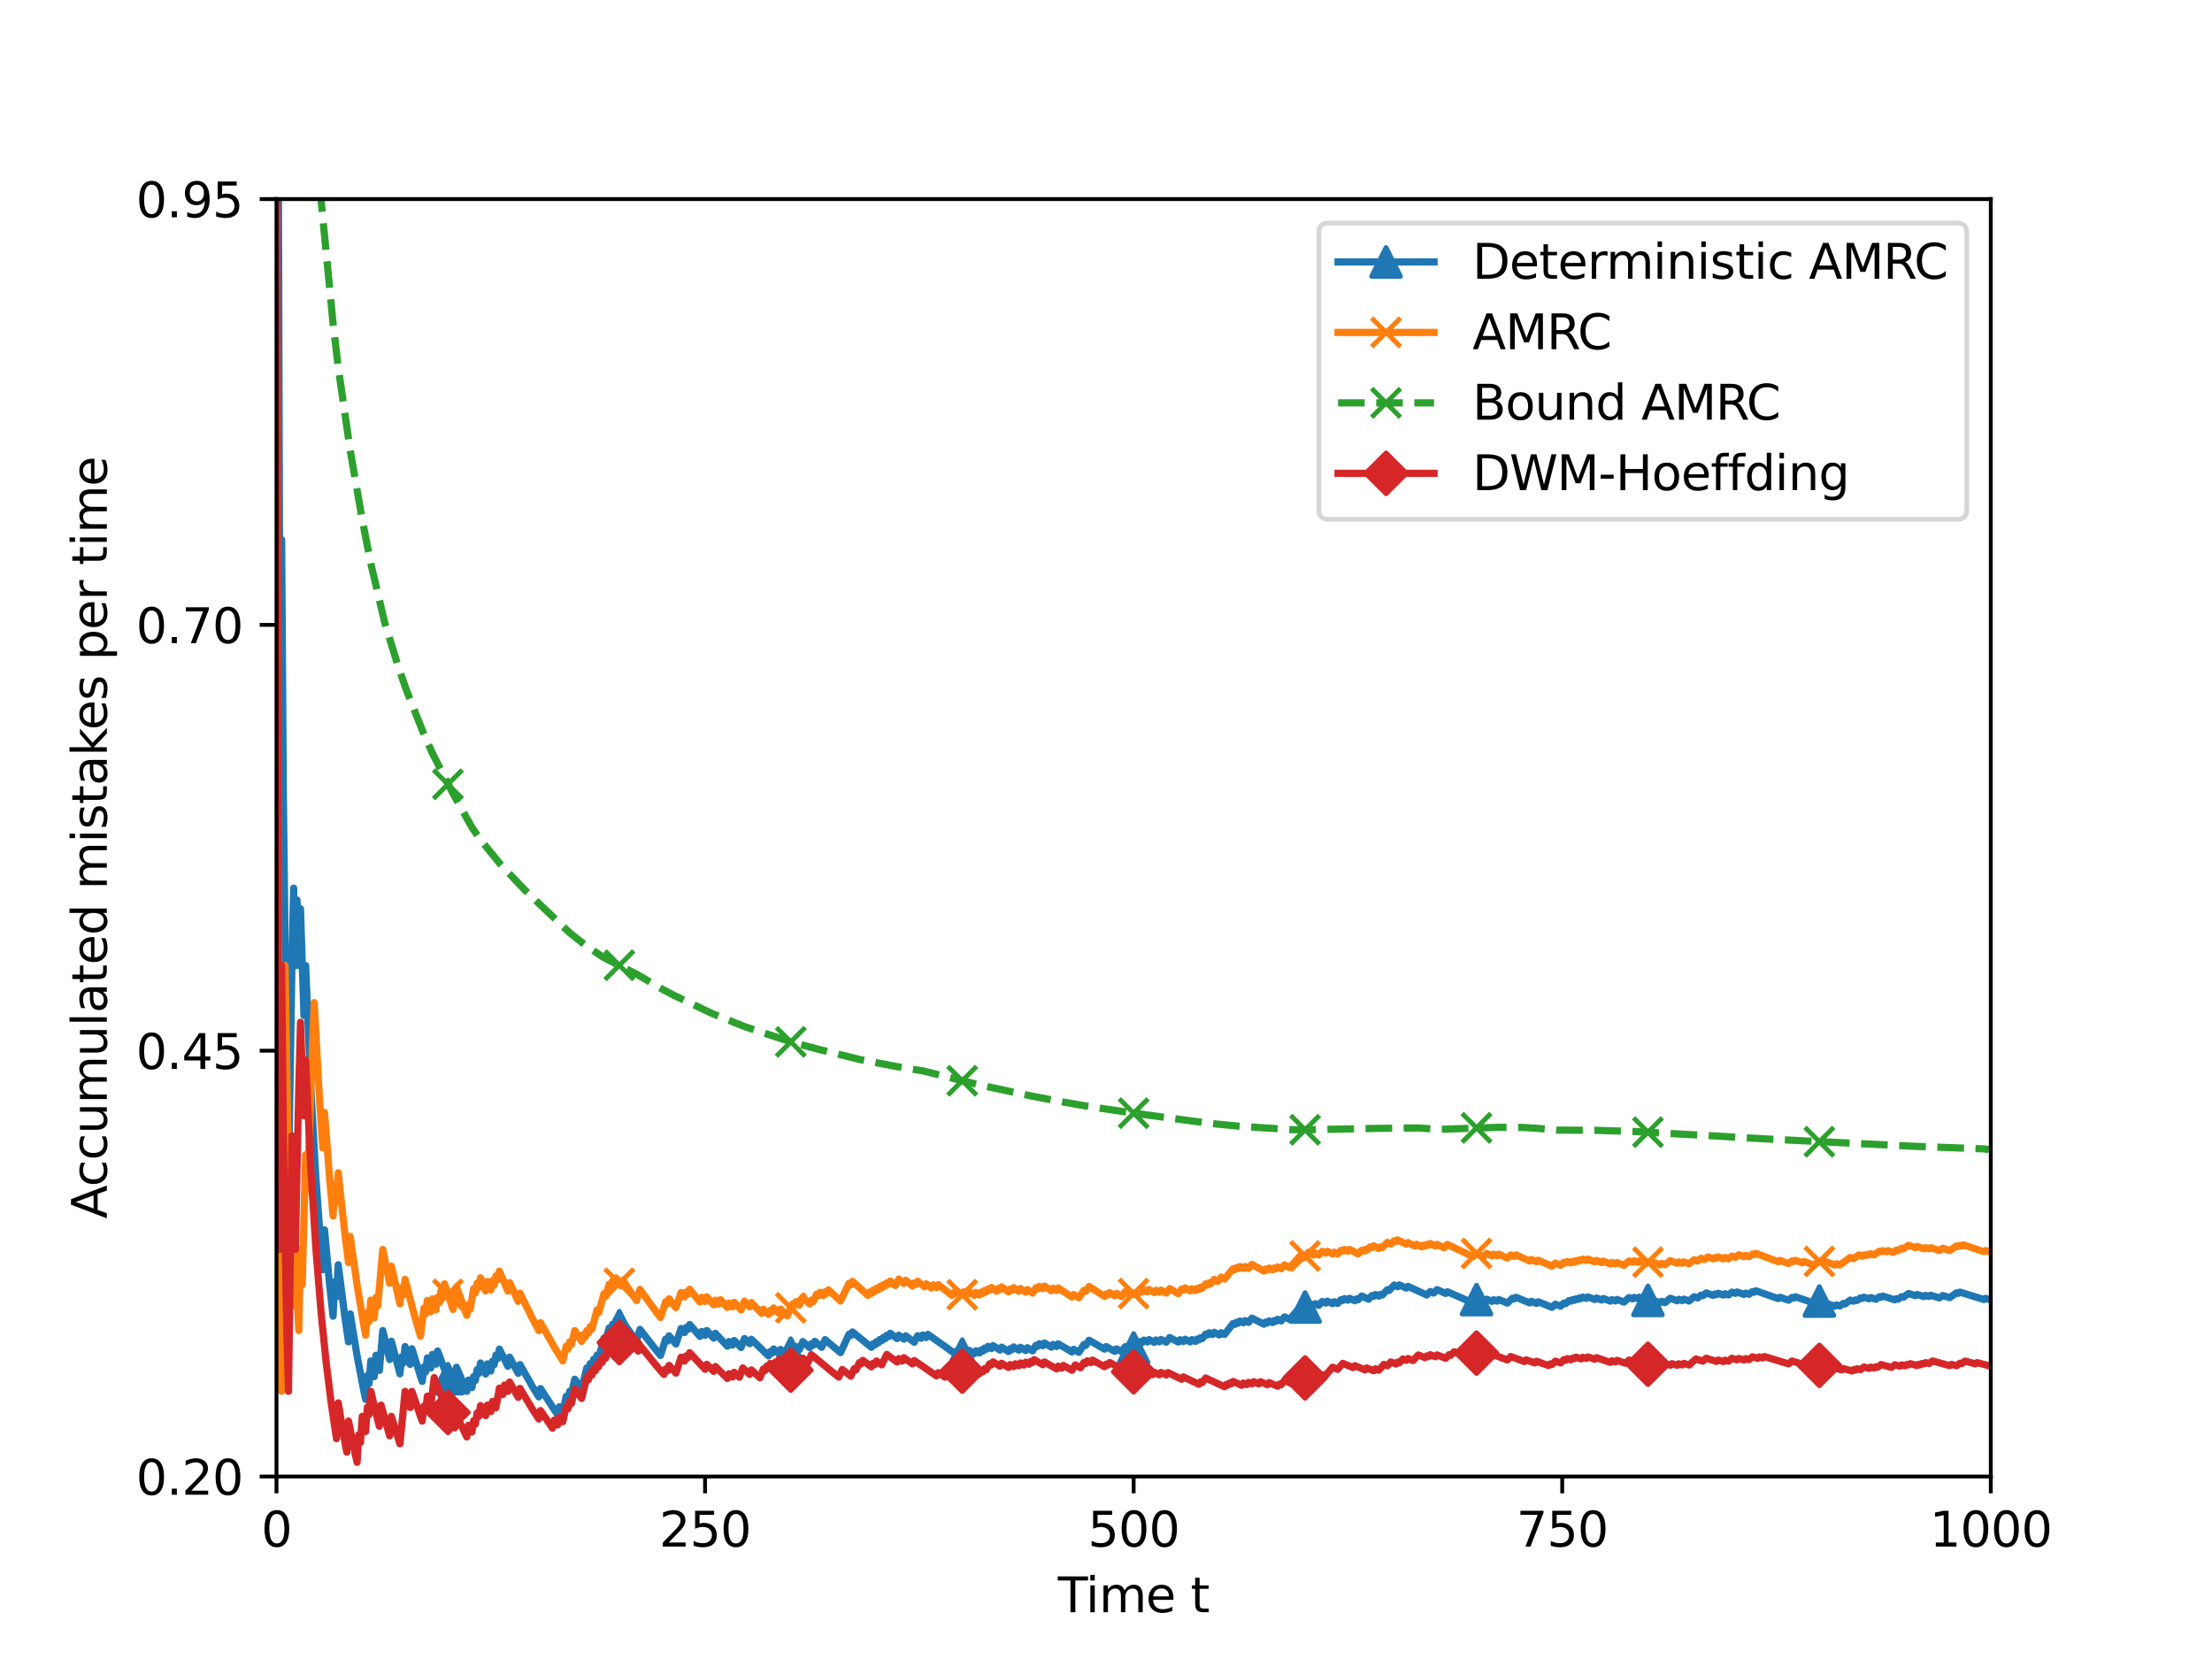 <?xml version="1.0" encoding="utf-8" standalone="no"?>
<!DOCTYPE svg PUBLIC "-//W3C//DTD SVG 1.1//EN"
  "http://www.w3.org/Graphics/SVG/1.1/DTD/svg11.dtd">
<svg xmlns:xlink="http://www.w3.org/1999/xlink" width="460.8pt" height="345.6pt" viewBox="0 0 460.8 345.6" xmlns="http://www.w3.org/2000/svg" version="1.1">
 <defs>
  <style type="text/css">*{stroke-linejoin: round; stroke-linecap: butt}</style>
 </defs>
 <g id="figure_1">
  <g id="patch_1">
   <path d="M 0 345.6 
L 460.8 345.6 
L 460.8 0 
L 0 0 
z
" style="fill: #ffffff"/>
  </g>
  <g id="axes_1">
   <g id="patch_2">
    <path d="M 57.6 307.584 
L 414.72 307.584 
L 414.72 41.472 
L 57.6 41.472 
z
" style="fill: #ffffff"/>
   </g>
   <g id="matplotlib.axis_1">
    <g id="xtick_1">
     <g id="line2d_1">
      <defs>
       <path id="mf21e06ddd5" d="M 0 0 
L 0 3.5 
" style="stroke: #000000; stroke-width: 0.8"/>
      </defs>
      <g>
       <use xlink:href="#mf21e06ddd5" x="57.6" y="307.584" style="stroke: #000000; stroke-width: 0.8"/>
      </g>
     </g>
     <g id="text_1">
      <!-- 0 -->
      <g transform="translate(54.419 322.182)scale(0.1 -0.1)">
       <defs>
        <path id="DejaVuSans-30" d="M 2034 4250 
Q 1547 4250 1301 3770 
Q 1056 3291 1056 2328 
Q 1056 1369 1301 889 
Q 1547 409 2034 409 
Q 2525 409 2770 889 
Q 3016 1369 3016 2328 
Q 3016 3291 2770 3770 
Q 2525 4250 2034 4250 
z
M 2034 4750 
Q 2819 4750 3233 4129 
Q 3647 3509 3647 2328 
Q 3647 1150 3233 529 
Q 2819 -91 2034 -91 
Q 1250 -91 836 529 
Q 422 1150 422 2328 
Q 422 3509 836 4129 
Q 1250 4750 2034 4750 
z
" transform="scale(0.016)"/>
       </defs>
       <use xlink:href="#DejaVuSans-30"/>
      </g>
     </g>
    </g>
    <g id="xtick_2">
     <g id="line2d_2">
      <g>
       <use xlink:href="#mf21e06ddd5" x="146.88" y="307.584" style="stroke: #000000; stroke-width: 0.8"/>
      </g>
     </g>
     <g id="text_2">
      <!-- 250 -->
      <g transform="translate(137.336 322.182)scale(0.1 -0.1)">
       <defs>
        <path id="DejaVuSans-32" d="M 1228 531 
L 3431 531 
L 3431 0 
L 469 0 
L 469 531 
Q 828 903 1448 1529 
Q 2069 2156 2228 2338 
Q 2531 2678 2651 2914 
Q 2772 3150 2772 3378 
Q 2772 3750 2511 3984 
Q 2250 4219 1831 4219 
Q 1534 4219 1204 4116 
Q 875 4013 500 3803 
L 500 4441 
Q 881 4594 1212 4672 
Q 1544 4750 1819 4750 
Q 2544 4750 2975 4387 
Q 3406 4025 3406 3419 
Q 3406 3131 3298 2873 
Q 3191 2616 2906 2266 
Q 2828 2175 2409 1742 
Q 1991 1309 1228 531 
z
" transform="scale(0.016)"/>
        <path id="DejaVuSans-35" d="M 691 4666 
L 3169 4666 
L 3169 4134 
L 1269 4134 
L 1269 2991 
Q 1406 3038 1543 3061 
Q 1681 3084 1819 3084 
Q 2600 3084 3056 2656 
Q 3513 2228 3513 1497 
Q 3513 744 3044 326 
Q 2575 -91 1722 -91 
Q 1428 -91 1123 -41 
Q 819 9 494 109 
L 494 744 
Q 775 591 1075 516 
Q 1375 441 1709 441 
Q 2250 441 2565 725 
Q 2881 1009 2881 1497 
Q 2881 1984 2565 2268 
Q 2250 2553 1709 2553 
Q 1456 2553 1204 2497 
Q 953 2441 691 2322 
L 691 4666 
z
" transform="scale(0.016)"/>
       </defs>
       <use xlink:href="#DejaVuSans-32"/>
       <use xlink:href="#DejaVuSans-35" x="63.623"/>
       <use xlink:href="#DejaVuSans-30" x="127.246"/>
      </g>
     </g>
    </g>
    <g id="xtick_3">
     <g id="line2d_3">
      <g>
       <use xlink:href="#mf21e06ddd5" x="236.16" y="307.584" style="stroke: #000000; stroke-width: 0.8"/>
      </g>
     </g>
     <g id="text_3">
      <!-- 500 -->
      <g transform="translate(226.616 322.182)scale(0.1 -0.1)">
       <use xlink:href="#DejaVuSans-35"/>
       <use xlink:href="#DejaVuSans-30" x="63.623"/>
       <use xlink:href="#DejaVuSans-30" x="127.246"/>
      </g>
     </g>
    </g>
    <g id="xtick_4">
     <g id="line2d_4">
      <g>
       <use xlink:href="#mf21e06ddd5" x="325.44" y="307.584" style="stroke: #000000; stroke-width: 0.8"/>
      </g>
     </g>
     <g id="text_4">
      <!-- 750 -->
      <g transform="translate(315.896 322.182)scale(0.1 -0.1)">
       <defs>
        <path id="DejaVuSans-37" d="M 525 4666 
L 3525 4666 
L 3525 4397 
L 1831 0 
L 1172 0 
L 2766 4134 
L 525 4134 
L 525 4666 
z
" transform="scale(0.016)"/>
       </defs>
       <use xlink:href="#DejaVuSans-37"/>
       <use xlink:href="#DejaVuSans-35" x="63.623"/>
       <use xlink:href="#DejaVuSans-30" x="127.246"/>
      </g>
     </g>
    </g>
    <g id="xtick_5">
     <g id="line2d_5">
      <g>
       <use xlink:href="#mf21e06ddd5" x="414.72" y="307.584" style="stroke: #000000; stroke-width: 0.8"/>
      </g>
     </g>
     <g id="text_5">
      <!-- 1000 -->
      <g transform="translate(401.995 322.182)scale(0.1 -0.1)">
       <defs>
        <path id="DejaVuSans-31" d="M 794 531 
L 1825 531 
L 1825 4091 
L 703 3866 
L 703 4441 
L 1819 4666 
L 2450 4666 
L 2450 531 
L 3481 531 
L 3481 0 
L 794 0 
L 794 531 
z
" transform="scale(0.016)"/>
       </defs>
       <use xlink:href="#DejaVuSans-31"/>
       <use xlink:href="#DejaVuSans-30" x="63.623"/>
       <use xlink:href="#DejaVuSans-30" x="127.246"/>
       <use xlink:href="#DejaVuSans-30" x="190.869"/>
      </g>
     </g>
    </g>
    <g id="text_6">
     <!-- Time t -->
     <g transform="translate(220.377 335.861)scale(0.1 -0.1)">
      <defs>
       <path id="DejaVuSans-54" d="M -19 4666 
L 3928 4666 
L 3928 4134 
L 2272 4134 
L 2272 0 
L 1638 0 
L 1638 4134 
L -19 4134 
L -19 4666 
z
" transform="scale(0.016)"/>
       <path id="DejaVuSans-69" d="M 603 3500 
L 1178 3500 
L 1178 0 
L 603 0 
L 603 3500 
z
M 603 4863 
L 1178 4863 
L 1178 4134 
L 603 4134 
L 603 4863 
z
" transform="scale(0.016)"/>
       <path id="DejaVuSans-6d" d="M 3328 2828 
Q 3544 3216 3844 3400 
Q 4144 3584 4550 3584 
Q 5097 3584 5394 3201 
Q 5691 2819 5691 2113 
L 5691 0 
L 5113 0 
L 5113 2094 
Q 5113 2597 4934 2840 
Q 4756 3084 4391 3084 
Q 3944 3084 3684 2787 
Q 3425 2491 3425 1978 
L 3425 0 
L 2847 0 
L 2847 2094 
Q 2847 2600 2669 2842 
Q 2491 3084 2119 3084 
Q 1678 3084 1418 2786 
Q 1159 2488 1159 1978 
L 1159 0 
L 581 0 
L 581 3500 
L 1159 3500 
L 1159 2956 
Q 1356 3278 1631 3431 
Q 1906 3584 2284 3584 
Q 2666 3584 2933 3390 
Q 3200 3197 3328 2828 
z
" transform="scale(0.016)"/>
       <path id="DejaVuSans-65" d="M 3597 1894 
L 3597 1613 
L 953 1613 
Q 991 1019 1311 708 
Q 1631 397 2203 397 
Q 2534 397 2845 478 
Q 3156 559 3463 722 
L 3463 178 
Q 3153 47 2828 -22 
Q 2503 -91 2169 -91 
Q 1331 -91 842 396 
Q 353 884 353 1716 
Q 353 2575 817 3079 
Q 1281 3584 2069 3584 
Q 2775 3584 3186 3129 
Q 3597 2675 3597 1894 
z
M 3022 2063 
Q 3016 2534 2758 2815 
Q 2500 3097 2075 3097 
Q 1594 3097 1305 2825 
Q 1016 2553 972 2059 
L 3022 2063 
z
" transform="scale(0.016)"/>
       <path id="DejaVuSans-20" transform="scale(0.016)"/>
       <path id="DejaVuSans-74" d="M 1172 4494 
L 1172 3500 
L 2356 3500 
L 2356 3053 
L 1172 3053 
L 1172 1153 
Q 1172 725 1289 603 
Q 1406 481 1766 481 
L 2356 481 
L 2356 0 
L 1766 0 
Q 1100 0 847 248 
Q 594 497 594 1153 
L 594 3053 
L 172 3053 
L 172 3500 
L 594 3500 
L 594 4494 
L 1172 4494 
z
" transform="scale(0.016)"/>
      </defs>
      <use xlink:href="#DejaVuSans-54"/>
      <use xlink:href="#DejaVuSans-69" x="57.959"/>
      <use xlink:href="#DejaVuSans-6d" x="85.742"/>
      <use xlink:href="#DejaVuSans-65" x="183.154"/>
      <use xlink:href="#DejaVuSans-20" x="244.678"/>
      <use xlink:href="#DejaVuSans-74" x="276.465"/>
     </g>
    </g>
   </g>
   <g id="matplotlib.axis_2">
    <g id="ytick_1">
     <g id="line2d_6">
      <defs>
       <path id="mfe833dbb81" d="M 0 0 
L -3.5 0 
" style="stroke: #000000; stroke-width: 0.8"/>
      </defs>
      <g>
       <use xlink:href="#mfe833dbb81" x="57.6" y="307.584" style="stroke: #000000; stroke-width: 0.8"/>
      </g>
     </g>
     <g id="text_7">
      <!-- 0.20 -->
      <g transform="translate(28.334 311.383)scale(0.1 -0.1)">
       <defs>
        <path id="DejaVuSans-2e" d="M 684 794 
L 1344 794 
L 1344 0 
L 684 0 
L 684 794 
z
" transform="scale(0.016)"/>
       </defs>
       <use xlink:href="#DejaVuSans-30"/>
       <use xlink:href="#DejaVuSans-2e" x="63.623"/>
       <use xlink:href="#DejaVuSans-32" x="95.41"/>
       <use xlink:href="#DejaVuSans-30" x="159.033"/>
      </g>
     </g>
    </g>
    <g id="ytick_2">
     <g id="line2d_7">
      <g>
       <use xlink:href="#mfe833dbb81" x="57.6" y="218.88" style="stroke: #000000; stroke-width: 0.8"/>
      </g>
     </g>
     <g id="text_8">
      <!-- 0.45 -->
      <g transform="translate(28.334 222.679)scale(0.1 -0.1)">
       <defs>
        <path id="DejaVuSans-34" d="M 2419 4116 
L 825 1625 
L 2419 1625 
L 2419 4116 
z
M 2253 4666 
L 3047 4666 
L 3047 1625 
L 3713 1625 
L 3713 1100 
L 3047 1100 
L 3047 0 
L 2419 0 
L 2419 1100 
L 313 1100 
L 313 1709 
L 2253 4666 
z
" transform="scale(0.016)"/>
       </defs>
       <use xlink:href="#DejaVuSans-30"/>
       <use xlink:href="#DejaVuSans-2e" x="63.623"/>
       <use xlink:href="#DejaVuSans-34" x="95.41"/>
       <use xlink:href="#DejaVuSans-35" x="159.033"/>
      </g>
     </g>
    </g>
    <g id="ytick_3">
     <g id="line2d_8">
      <g>
       <use xlink:href="#mfe833dbb81" x="57.6" y="130.176" style="stroke: #000000; stroke-width: 0.8"/>
      </g>
     </g>
     <g id="text_9">
      <!-- 0.70 -->
      <g transform="translate(28.334 133.975)scale(0.1 -0.1)">
       <use xlink:href="#DejaVuSans-30"/>
       <use xlink:href="#DejaVuSans-2e" x="63.623"/>
       <use xlink:href="#DejaVuSans-37" x="95.41"/>
       <use xlink:href="#DejaVuSans-30" x="159.033"/>
      </g>
     </g>
    </g>
    <g id="ytick_4">
     <g id="line2d_9">
      <g>
       <use xlink:href="#mfe833dbb81" x="57.6" y="41.472" style="stroke: #000000; stroke-width: 0.8"/>
      </g>
     </g>
     <g id="text_10">
      <!-- 0.95 -->
      <g transform="translate(28.334 45.271)scale(0.1 -0.1)">
       <defs>
        <path id="DejaVuSans-39" d="M 703 97 
L 703 672 
Q 941 559 1184 500 
Q 1428 441 1663 441 
Q 2288 441 2617 861 
Q 2947 1281 2994 2138 
Q 2813 1869 2534 1725 
Q 2256 1581 1919 1581 
Q 1219 1581 811 2004 
Q 403 2428 403 3163 
Q 403 3881 828 4315 
Q 1253 4750 1959 4750 
Q 2769 4750 3195 4129 
Q 3622 3509 3622 2328 
Q 3622 1225 3098 567 
Q 2575 -91 1691 -91 
Q 1453 -91 1209 -44 
Q 966 3 703 97 
z
M 1959 2075 
Q 2384 2075 2632 2365 
Q 2881 2656 2881 3163 
Q 2881 3666 2632 3958 
Q 2384 4250 1959 4250 
Q 1534 4250 1286 3958 
Q 1038 3666 1038 3163 
Q 1038 2656 1286 2365 
Q 1534 2075 1959 2075 
z
" transform="scale(0.016)"/>
       </defs>
       <use xlink:href="#DejaVuSans-30"/>
       <use xlink:href="#DejaVuSans-2e" x="63.623"/>
       <use xlink:href="#DejaVuSans-39" x="95.41"/>
       <use xlink:href="#DejaVuSans-35" x="159.033"/>
      </g>
     </g>
    </g>
    <g id="text_11">
     <!-- Accumulated mistakes per time -->
     <g transform="translate(22.255 253.884)rotate(-90)scale(0.1 -0.1)">
      <defs>
       <path id="DejaVuSans-41" d="M 2188 4044 
L 1331 1722 
L 3047 1722 
L 2188 4044 
z
M 1831 4666 
L 2547 4666 
L 4325 0 
L 3669 0 
L 3244 1197 
L 1141 1197 
L 716 0 
L 50 0 
L 1831 4666 
z
" transform="scale(0.016)"/>
       <path id="DejaVuSans-63" d="M 3122 3366 
L 3122 2828 
Q 2878 2963 2633 3030 
Q 2388 3097 2138 3097 
Q 1578 3097 1268 2742 
Q 959 2388 959 1747 
Q 959 1106 1268 751 
Q 1578 397 2138 397 
Q 2388 397 2633 464 
Q 2878 531 3122 666 
L 3122 134 
Q 2881 22 2623 -34 
Q 2366 -91 2075 -91 
Q 1284 -91 818 406 
Q 353 903 353 1747 
Q 353 2603 823 3093 
Q 1294 3584 2113 3584 
Q 2378 3584 2631 3529 
Q 2884 3475 3122 3366 
z
" transform="scale(0.016)"/>
       <path id="DejaVuSans-75" d="M 544 1381 
L 544 3500 
L 1119 3500 
L 1119 1403 
Q 1119 906 1312 657 
Q 1506 409 1894 409 
Q 2359 409 2629 706 
Q 2900 1003 2900 1516 
L 2900 3500 
L 3475 3500 
L 3475 0 
L 2900 0 
L 2900 538 
Q 2691 219 2414 64 
Q 2138 -91 1772 -91 
Q 1169 -91 856 284 
Q 544 659 544 1381 
z
M 1991 3584 
L 1991 3584 
z
" transform="scale(0.016)"/>
       <path id="DejaVuSans-6c" d="M 603 4863 
L 1178 4863 
L 1178 0 
L 603 0 
L 603 4863 
z
" transform="scale(0.016)"/>
       <path id="DejaVuSans-61" d="M 2194 1759 
Q 1497 1759 1228 1600 
Q 959 1441 959 1056 
Q 959 750 1161 570 
Q 1363 391 1709 391 
Q 2188 391 2477 730 
Q 2766 1069 2766 1631 
L 2766 1759 
L 2194 1759 
z
M 3341 1997 
L 3341 0 
L 2766 0 
L 2766 531 
Q 2569 213 2275 61 
Q 1981 -91 1556 -91 
Q 1019 -91 701 211 
Q 384 513 384 1019 
Q 384 1609 779 1909 
Q 1175 2209 1959 2209 
L 2766 2209 
L 2766 2266 
Q 2766 2663 2505 2880 
Q 2244 3097 1772 3097 
Q 1472 3097 1187 3025 
Q 903 2953 641 2809 
L 641 3341 
Q 956 3463 1253 3523 
Q 1550 3584 1831 3584 
Q 2591 3584 2966 3190 
Q 3341 2797 3341 1997 
z
" transform="scale(0.016)"/>
       <path id="DejaVuSans-64" d="M 2906 2969 
L 2906 4863 
L 3481 4863 
L 3481 0 
L 2906 0 
L 2906 525 
Q 2725 213 2448 61 
Q 2172 -91 1784 -91 
Q 1150 -91 751 415 
Q 353 922 353 1747 
Q 353 2572 751 3078 
Q 1150 3584 1784 3584 
Q 2172 3584 2448 3432 
Q 2725 3281 2906 2969 
z
M 947 1747 
Q 947 1113 1208 752 
Q 1469 391 1925 391 
Q 2381 391 2643 752 
Q 2906 1113 2906 1747 
Q 2906 2381 2643 2742 
Q 2381 3103 1925 3103 
Q 1469 3103 1208 2742 
Q 947 2381 947 1747 
z
" transform="scale(0.016)"/>
       <path id="DejaVuSans-73" d="M 2834 3397 
L 2834 2853 
Q 2591 2978 2328 3040 
Q 2066 3103 1784 3103 
Q 1356 3103 1142 2972 
Q 928 2841 928 2578 
Q 928 2378 1081 2264 
Q 1234 2150 1697 2047 
L 1894 2003 
Q 2506 1872 2764 1633 
Q 3022 1394 3022 966 
Q 3022 478 2636 193 
Q 2250 -91 1575 -91 
Q 1294 -91 989 -36 
Q 684 19 347 128 
L 347 722 
Q 666 556 975 473 
Q 1284 391 1588 391 
Q 1994 391 2212 530 
Q 2431 669 2431 922 
Q 2431 1156 2273 1281 
Q 2116 1406 1581 1522 
L 1381 1569 
Q 847 1681 609 1914 
Q 372 2147 372 2553 
Q 372 3047 722 3315 
Q 1072 3584 1716 3584 
Q 2034 3584 2315 3537 
Q 2597 3491 2834 3397 
z
" transform="scale(0.016)"/>
       <path id="DejaVuSans-6b" d="M 581 4863 
L 1159 4863 
L 1159 1991 
L 2875 3500 
L 3609 3500 
L 1753 1863 
L 3688 0 
L 2938 0 
L 1159 1709 
L 1159 0 
L 581 0 
L 581 4863 
z
" transform="scale(0.016)"/>
       <path id="DejaVuSans-70" d="M 1159 525 
L 1159 -1331 
L 581 -1331 
L 581 3500 
L 1159 3500 
L 1159 2969 
Q 1341 3281 1617 3432 
Q 1894 3584 2278 3584 
Q 2916 3584 3314 3078 
Q 3713 2572 3713 1747 
Q 3713 922 3314 415 
Q 2916 -91 2278 -91 
Q 1894 -91 1617 61 
Q 1341 213 1159 525 
z
M 3116 1747 
Q 3116 2381 2855 2742 
Q 2594 3103 2138 3103 
Q 1681 3103 1420 2742 
Q 1159 2381 1159 1747 
Q 1159 1113 1420 752 
Q 1681 391 2138 391 
Q 2594 391 2855 752 
Q 3116 1113 3116 1747 
z
" transform="scale(0.016)"/>
       <path id="DejaVuSans-72" d="M 2631 2963 
Q 2534 3019 2420 3045 
Q 2306 3072 2169 3072 
Q 1681 3072 1420 2755 
Q 1159 2438 1159 1844 
L 1159 0 
L 581 0 
L 581 3500 
L 1159 3500 
L 1159 2956 
Q 1341 3275 1631 3429 
Q 1922 3584 2338 3584 
Q 2397 3584 2469 3576 
Q 2541 3569 2628 3553 
L 2631 2963 
z
" transform="scale(0.016)"/>
      </defs>
      <use xlink:href="#DejaVuSans-41"/>
      <use xlink:href="#DejaVuSans-63" x="66.658"/>
      <use xlink:href="#DejaVuSans-63" x="121.639"/>
      <use xlink:href="#DejaVuSans-75" x="176.619"/>
      <use xlink:href="#DejaVuSans-6d" x="239.998"/>
      <use xlink:href="#DejaVuSans-75" x="337.41"/>
      <use xlink:href="#DejaVuSans-6c" x="400.789"/>
      <use xlink:href="#DejaVuSans-61" x="428.572"/>
      <use xlink:href="#DejaVuSans-74" x="489.852"/>
      <use xlink:href="#DejaVuSans-65" x="529.061"/>
      <use xlink:href="#DejaVuSans-64" x="590.584"/>
      <use xlink:href="#DejaVuSans-20" x="654.061"/>
      <use xlink:href="#DejaVuSans-6d" x="685.848"/>
      <use xlink:href="#DejaVuSans-69" x="783.26"/>
      <use xlink:href="#DejaVuSans-73" x="811.043"/>
      <use xlink:href="#DejaVuSans-74" x="863.143"/>
      <use xlink:href="#DejaVuSans-61" x="902.352"/>
      <use xlink:href="#DejaVuSans-6b" x="963.631"/>
      <use xlink:href="#DejaVuSans-65" x="1017.916"/>
      <use xlink:href="#DejaVuSans-73" x="1079.439"/>
      <use xlink:href="#DejaVuSans-20" x="1131.539"/>
      <use xlink:href="#DejaVuSans-70" x="1163.326"/>
      <use xlink:href="#DejaVuSans-65" x="1226.803"/>
      <use xlink:href="#DejaVuSans-72" x="1288.326"/>
      <use xlink:href="#DejaVuSans-20" x="1329.439"/>
      <use xlink:href="#DejaVuSans-74" x="1361.227"/>
      <use xlink:href="#DejaVuSans-69" x="1400.436"/>
      <use xlink:href="#DejaVuSans-6d" x="1428.219"/>
      <use xlink:href="#DejaVuSans-65" x="1525.631"/>
     </g>
    </g>
   </g>
   <g id="line2d_10">
    <path d="M 57.6 23.731 
L 57.957 23.731 
L 58.314 142.003 
L 58.671 112.435 
L 59.028 165.658 
L 59.743 226.483 
L 60.1 245.491 
L 60.814 201.139 
L 61.171 185.011 
L 61.528 201.139 
L 61.885 187.492 
L 62.243 201.139 
L 62.6 189.312 
L 63.314 211.575 
L 63.671 201.139 
L 64.742 226.483 
L 65.814 245.491 
L 66.885 260.275 
L 67.242 264.499 
L 67.599 256.197 
L 68.671 267.667 
L 69.385 274.19 
L 69.742 267.034 
L 70.099 270.131 
L 70.456 263.472 
L 71.885 274.699 
L 72.599 279.529 
L 72.956 273.715 
L 74.385 282.451 
L 75.813 289.843 
L 76.17 291.517 
L 76.527 286.558 
L 76.884 288.23 
L 77.242 283.507 
L 77.956 286.784 
L 78.313 282.326 
L 79.027 285.481 
L 79.741 277.171 
L 81.17 283.223 
L 81.527 279.407 
L 83.313 286.198 
L 83.67 282.651 
L 84.027 283.93 
L 84.384 280.506 
L 85.455 284.229 
L 85.812 280.973 
L 87.598 286.712 
L 87.955 287.78 
L 88.312 284.745 
L 88.669 285.811 
L 89.027 282.866 
L 89.741 284.969 
L 90.098 282.13 
L 90.812 284.181 
L 91.169 281.44 
L 93.312 287.208 
L 94.383 289.843 
L 95.098 284.822 
L 97.24 289.843 
L 97.597 287.488 
L 98.312 289.072 
L 98.669 286.784 
L 99.026 287.569 
L 99.383 285.333 
L 99.74 286.116 
L 100.097 283.93 
L 101.169 286.237 
L 101.526 284.12 
L 102.24 285.619 
L 102.597 283.557 
L 102.954 284.299 
L 103.311 282.279 
L 103.668 283.02 
L 104.026 281.041 
L 105.811 284.625 
L 106.168 282.721 
L 107.954 286.095 
L 108.311 284.26 
L 110.811 288.66 
L 112.239 290.995 
L 112.596 289.271 
L 115.453 293.653 
L 116.168 294.682 
L 116.525 293.049 
L 117.239 294.067 
L 117.953 290.887 
L 118.31 291.399 
L 118.668 289.843 
L 119.025 290.356 
L 119.739 287.309 
L 121.167 289.348 
L 122.239 284.969 
L 122.596 285.481 
L 122.953 284.058 
L 123.31 284.569 
L 123.667 283.167 
L 124.024 283.677 
L 124.381 282.294 
L 124.739 282.803 
L 125.81 278.755 
L 126.167 279.272 
L 126.881 276.651 
L 127.238 277.171 
L 127.596 275.885 
L 127.953 276.403 
L 128.31 275.133 
L 129.381 276.669 
L 129.738 275.423 
L 132.595 279.333 
L 133.309 276.933 
L 136.524 281.053 
L 137.595 282.353 
L 138.666 278.95 
L 139.023 279.385 
L 139.38 278.273 
L 140.809 279.987 
L 141.88 276.743 
L 142.595 277.595 
L 142.952 276.538 
L 143.309 276.961 
L 143.666 275.914 
L 145.809 278.398 
L 146.166 277.375 
L 146.88 278.181 
L 147.237 277.171 
L 148.666 278.755 
L 149.023 277.763 
L 151.523 280.435 
L 151.88 279.467 
L 152.594 280.209 
L 152.951 279.252 
L 154.38 280.712 
L 155.094 278.836 
L 156.165 279.916 
L 156.522 278.995 
L 160.093 282.451 
L 160.451 281.556 
L 160.808 281.89 
L 161.165 281.003 
L 162.236 281.999 
L 162.593 281.123 
L 164.379 282.747 
L 165.093 281.032 
L 165.45 281.353 
L 165.807 280.506 
L 166.522 281.147 
L 167.236 279.475 
L 168.664 280.745 
L 169.021 279.924 
L 169.379 280.238 
L 169.736 279.424 
L 171.164 280.667 
L 171.878 279.066 
L 175.092 281.779 
L 176.878 277.928 
L 177.235 278.227 
L 177.592 277.472 
L 181.521 280.667 
L 181.878 279.931 
L 182.235 280.212 
L 182.592 279.482 
L 182.949 279.763 
L 183.306 279.038 
L 183.663 279.319 
L 184.02 278.599 
L 184.378 278.88 
L 184.735 278.165 
L 185.092 278.445 
L 185.449 277.736 
L 186.877 278.847 
L 187.235 278.146 
L 188.306 278.967 
L 188.663 278.273 
L 190.449 279.617 
L 191.163 278.253 
L 191.877 278.785 
L 192.234 278.11 
L 192.948 278.638 
L 193.306 277.969 
L 198.305 281.534 
L 199.02 282.023 
L 199.377 281.374 
L 200.448 282.101 
L 200.805 281.458 
L 201.519 281.939 
L 201.876 281.301 
L 202.948 282.016 
L 203.305 281.385 
L 204.019 281.858 
L 204.376 281.231 
L 204.733 281.467 
L 205.091 280.844 
L 205.448 281.08 
L 205.805 280.461 
L 206.519 280.93 
L 206.876 280.317 
L 208.305 281.245 
L 208.662 280.638 
L 210.09 281.553 
L 210.447 280.952 
L 210.804 281.179 
L 211.162 280.582 
L 212.233 281.259 
L 212.59 280.667 
L 213.661 281.337 
L 214.019 280.751 
L 215.09 281.414 
L 215.804 280.254 
L 216.161 280.474 
L 216.518 279.899 
L 217.233 280.339 
L 217.59 279.768 
L 219.018 280.64 
L 219.375 280.074 
L 220.09 280.506 
L 220.447 279.944 
L 223.304 281.64 
L 223.661 281.087 
L 224.732 281.71 
L 225.804 280.071 
L 226.161 280.279 
L 226.875 279.199 
L 230.089 281.046 
L 230.446 280.516 
L 232.232 281.516 
L 232.589 280.991 
L 233.66 281.583 
L 234.374 280.544 
L 235.446 281.133 
L 235.803 280.618 
L 236.517 281.008 
L 237.588 279.48 
L 237.946 279.676 
L 238.303 279.171 
L 239.017 279.561 
L 239.374 279.06 
L 240.445 279.641 
L 240.803 279.143 
L 241.517 279.529 
L 241.874 279.034 
L 242.945 279.608 
L 243.66 278.628 
L 245.445 279.576 
L 245.802 279.091 
L 246.516 279.467 
L 246.874 278.985 
L 247.945 279.544 
L 248.302 279.066 
L 249.016 279.437 
L 249.373 278.961 
L 249.731 279.146 
L 250.088 278.673 
L 250.445 278.858 
L 251.159 277.918 
L 251.516 278.103 
L 251.873 277.636 
L 252.588 278.005 
L 252.945 277.541 
L 254.016 278.091 
L 254.373 277.63 
L 255.087 277.995 
L 256.873 275.72 
L 257.23 275.904 
L 257.587 275.454 
L 257.944 275.638 
L 258.301 275.19 
L 259.016 275.556 
L 259.373 275.111 
L 260.087 275.476 
L 260.801 274.592 
L 263.301 275.853 
L 263.658 275.417 
L 264.015 275.595 
L 264.372 275.161 
L 265.087 275.516 
L 265.444 275.085 
L 265.801 275.262 
L 266.158 274.832 
L 266.872 275.185 
L 267.587 274.331 
L 268.658 274.859 
L 270.801 272.34 
L 271.515 272.694 
L 272.586 271.455 
L 273.658 271.985 
L 274.015 271.576 
L 274.729 271.928 
L 275.443 271.115 
L 276.157 271.466 
L 276.515 271.062 
L 277.586 271.585 
L 277.943 271.184 
L 278.657 271.53 
L 279.372 270.733 
L 279.729 270.906 
L 280.086 270.51 
L 280.8 270.855 
L 281.157 270.461 
L 282.228 270.976 
L 282.586 270.584 
L 282.943 270.755 
L 283.657 269.976 
L 285.085 270.656 
L 285.8 269.885 
L 286.157 270.054 
L 286.514 269.671 
L 287.228 270.009 
L 287.585 269.627 
L 287.942 269.796 
L 289.014 268.658 
L 289.371 268.827 
L 290.442 267.701 
L 291.156 268.04 
L 291.514 267.667 
L 292.942 268.339 
L 293.299 267.969 
L 297.228 269.779 
L 297.942 269.049 
L 298.656 269.373 
L 299.37 268.648 
L 301.156 269.453 
L 301.513 269.094 
L 306.87 271.443 
L 307.584 270.736 
L 309.012 271.347 
L 309.727 270.647 
L 310.798 271.103 
L 311.155 270.755 
L 311.869 271.057 
L 312.227 270.711 
L 314.012 271.461 
L 315.084 270.432 
L 315.441 270.581 
L 315.798 270.24 
L 318.655 271.424 
L 319.012 271.086 
L 320.083 271.524 
L 320.44 271.188 
L 323.297 272.341 
L 324.012 271.675 
L 325.083 272.102 
L 325.797 271.442 
L 326.154 271.584 
L 326.868 270.928 
L 327.226 271.07 
L 327.583 270.743 
L 327.94 270.885 
L 328.297 270.56 
L 328.654 270.702 
L 329.011 270.377 
L 329.368 270.519 
L 329.725 270.196 
L 330.44 270.479 
L 330.797 270.157 
L 332.225 270.72 
L 332.582 270.4 
L 333.654 270.819 
L 334.011 270.5 
L 335.439 271.055 
L 335.796 270.738 
L 336.511 271.013 
L 336.868 270.698 
L 338.296 271.246 
L 339.368 270.306 
L 340.082 270.579 
L 340.439 270.268 
L 341.153 270.54 
L 341.51 270.23 
L 344.367 271.308 
L 344.724 271 
L 345.796 271.4 
L 346.153 271.094 
L 346.867 271.359 
L 347.939 270.446 
L 349.367 270.975 
L 349.724 270.673 
L 350.438 270.936 
L 350.796 270.635 
L 351.867 271.027 
L 352.938 270.131 
L 353.652 270.392 
L 354.367 269.8 
L 354.724 269.93 
L 355.438 269.34 
L 356.867 269.861 
L 357.224 269.568 
L 357.581 269.698 
L 357.938 269.405 
L 359.009 269.793 
L 359.366 269.502 
L 360.081 269.759 
L 360.795 269.18 
L 361.509 269.437 
L 361.866 269.149 
L 363.295 269.66 
L 363.652 269.373 
L 364.366 269.627 
L 365.08 269.056 
L 365.437 269.183 
L 365.795 268.899 
L 370.437 270.525 
L 370.794 270.243 
L 372.58 270.857 
L 373.294 270.298 
L 373.651 270.42 
L 374.008 270.142 
L 377.937 271.47 
L 378.651 270.92 
L 382.222 272.102 
L 382.579 271.83 
L 383.293 272.064 
L 384.008 271.521 
L 384.365 271.638 
L 385.436 270.828 
L 386.15 271.062 
L 386.508 270.794 
L 386.865 270.911 
L 387.579 270.376 
L 387.936 270.493 
L 388.293 270.227 
L 389.364 270.576 
L 389.722 270.311 
L 390.793 270.659 
L 391.507 270.131 
L 391.864 270.247 
L 392.221 269.984 
L 394.721 270.788 
L 395.078 270.527 
L 395.436 270.641 
L 396.15 270.121 
L 396.507 270.235 
L 397.578 269.459 
L 399.007 269.915 
L 399.364 269.658 
L 400.792 270.111 
L 401.149 269.855 
L 401.864 270.08 
L 402.221 269.825 
L 404.006 270.385 
L 404.721 269.878 
L 406.149 270.323 
L 407.578 269.317 
L 407.935 269.429 
L 408.292 269.179 
L 413.292 270.714 
L 413.649 270.467 
L 414.006 270.575 
L 414.006 270.575 
" clip-path="url(#pf9e49c8c62)" style="fill: none; stroke: #1f77b4; stroke-width: 1.5; stroke-linecap: square"/>
    <defs>
     <path id="m1238929dd1" d="M 0 -3 
L -3 3 
L 3 3 
z
" style="stroke: #1f77b4; stroke-linejoin: miter"/>
    </defs>
    <g clip-path="url(#pf9e49c8c62)">
     <use xlink:href="#m1238929dd1" x="57.6" y="23.731" style="fill: #1f77b4; stroke: #1f77b4; stroke-linejoin: miter"/>
     <use xlink:href="#m1238929dd1" x="93.312" y="287.208" style="fill: #1f77b4; stroke: #1f77b4; stroke-linejoin: miter"/>
     <use xlink:href="#m1238929dd1" x="129.024" y="276.162" style="fill: #1f77b4; stroke: #1f77b4; stroke-linejoin: miter"/>
     <use xlink:href="#m1238929dd1" x="164.736" y="281.886" style="fill: #1f77b4; stroke: #1f77b4; stroke-linejoin: miter"/>
     <use xlink:href="#m1238929dd1" x="200.448" y="282.101" style="fill: #1f77b4; stroke: #1f77b4; stroke-linejoin: miter"/>
     <use xlink:href="#m1238929dd1" x="236.16" y="280.813" style="fill: #1f77b4; stroke: #1f77b4; stroke-linejoin: miter"/>
     <use xlink:href="#m1238929dd1" x="271.872" y="272.28" style="fill: #1f77b4; stroke: #1f77b4; stroke-linejoin: miter"/>
     <use xlink:href="#m1238929dd1" x="307.584" y="270.736" style="fill: #1f77b4; stroke: #1f77b4; stroke-linejoin: miter"/>
     <use xlink:href="#m1238929dd1" x="343.296" y="270.906" style="fill: #1f77b4; stroke: #1f77b4; stroke-linejoin: miter"/>
     <use xlink:href="#m1238929dd1" x="379.008" y="271.039" style="fill: #1f77b4; stroke: #1f77b4; stroke-linejoin: miter"/>
    </g>
   </g>
   <g id="line2d_11">
    <path d="M 57.6 23.731 
L 57.957 201.139 
L 58.314 260.275 
L 58.671 289.843 
L 59.028 236.621 
L 59.386 201.139 
L 60.1 245.491 
L 60.814 272.102 
L 61.171 249.523 
L 61.885 269.373 
L 62.243 277.171 
L 62.6 260.275 
L 62.957 267.667 
L 63.671 240.563 
L 64.028 247.826 
L 65.1 217.267 
L 65.457 208.853 
L 66.528 228.433 
L 67.242 239.155 
L 67.599 231.727 
L 68.671 245.491 
L 69.385 253.318 
L 69.742 246.758 
L 70.099 250.419 
L 70.456 244.292 
L 71.885 257.391 
L 72.599 263.026 
L 72.956 257.587 
L 74.385 267.667 
L 75.813 276.196 
L 76.17 278.128 
L 76.527 273.417 
L 76.884 275.328 
L 77.242 270.835 
L 77.956 274.549 
L 78.313 270.298 
L 78.67 272.102 
L 79.741 260.275 
L 81.17 267.336 
L 81.527 263.754 
L 83.313 271.616 
L 83.67 268.267 
L 84.027 269.737 
L 84.384 266.5 
L 86.17 273.417 
L 87.598 278.364 
L 88.312 272.51 
L 88.669 273.715 
L 89.027 270.906 
L 89.741 273.272 
L 90.098 270.56 
L 90.812 272.857 
L 91.169 270.235 
L 91.526 271.363 
L 91.884 268.81 
L 92.241 269.93 
L 92.598 267.443 
L 94.383 272.785 
L 95.098 268.086 
L 97.24 274.003 
L 97.597 271.788 
L 97.955 272.725 
L 98.669 268.432 
L 99.026 269.373 
L 99.383 267.291 
L 99.74 268.226 
L 100.097 266.189 
L 101.169 268.929 
L 101.526 266.952 
L 102.24 268.723 
L 102.597 266.794 
L 102.954 267.667 
L 103.311 265.776 
L 103.668 266.644 
L 104.026 264.789 
L 105.811 268.972 
L 106.168 267.182 
L 107.954 271.103 
L 108.311 269.373 
L 110.811 274.468 
L 112.239 277.171 
L 112.596 275.536 
L 115.453 280.592 
L 117.239 283.507 
L 117.953 280.451 
L 118.31 281.025 
L 118.668 279.529 
L 119.025 280.101 
L 119.739 277.171 
L 121.167 279.437 
L 121.524 278.016 
L 121.882 278.571 
L 122.239 277.171 
L 122.596 277.725 
L 122.953 276.345 
L 123.31 276.897 
L 124.381 272.857 
L 124.739 273.417 
L 125.81 269.515 
L 126.167 270.08 
L 126.881 267.553 
L 127.238 268.12 
L 127.596 266.879 
L 127.953 267.443 
L 128.31 266.219 
L 129.381 267.887 
L 129.738 266.684 
L 132.595 270.925 
L 133.309 268.604 
L 136.524 273.061 
L 137.595 274.468 
L 138.666 271.169 
L 139.023 271.638 
L 139.38 270.56 
L 140.809 272.406 
L 141.88 269.258 
L 142.595 270.172 
L 142.952 269.146 
L 143.309 269.6 
L 143.666 268.584 
L 145.809 271.244 
L 146.166 270.25 
L 146.88 271.113 
L 147.237 270.131 
L 148.666 271.825 
L 149.023 270.86 
L 149.737 271.691 
L 150.094 270.738 
L 151.523 272.371 
L 151.88 271.433 
L 152.594 272.235 
L 152.951 271.308 
L 154.38 272.885 
L 155.094 271.066 
L 156.165 272.23 
L 156.522 271.337 
L 158.665 273.602 
L 159.022 272.725 
L 160.093 273.827 
L 160.451 272.962 
L 160.808 273.326 
L 161.165 272.468 
L 162.236 273.551 
L 162.593 272.704 
L 164.022 274.12 
L 165.093 271.632 
L 165.45 271.985 
L 165.807 271.169 
L 166.522 271.87 
L 167.236 270.259 
L 168.664 271.648 
L 169.021 270.855 
L 169.379 271.198 
L 170.093 269.632 
L 170.45 269.976 
L 170.807 269.201 
L 171.521 269.885 
L 171.878 269.118 
L 172.236 269.458 
L 172.593 268.697 
L 175.092 271.027 
L 176.878 267.336 
L 177.235 267.667 
L 177.592 266.943 
L 180.806 269.846 
L 181.164 269.137 
L 181.521 269.451 
L 181.878 268.747 
L 182.235 269.061 
L 182.592 268.362 
L 182.949 268.675 
L 183.306 267.981 
L 183.663 268.294 
L 184.02 267.605 
L 184.378 267.916 
L 184.735 267.232 
L 185.092 267.543 
L 185.449 266.864 
L 186.52 267.79 
L 187.235 266.449 
L 188.306 267.365 
L 188.663 266.703 
L 190.092 267.906 
L 190.449 267.251 
L 190.806 267.549 
L 191.163 266.898 
L 192.591 268.077 
L 192.948 267.434 
L 194.02 268.304 
L 194.377 267.667 
L 195.091 268.242 
L 195.448 267.61 
L 198.305 269.857 
L 198.662 269.235 
L 199.02 269.511 
L 199.377 268.893 
L 200.448 269.713 
L 200.805 269.101 
L 201.519 269.643 
L 201.876 269.036 
L 202.948 269.841 
L 203.305 269.24 
L 204.019 269.771 
L 204.376 269.174 
L 204.733 269.439 
L 205.091 268.846 
L 205.448 269.11 
L 205.805 268.52 
L 206.162 268.784 
L 206.519 268.198 
L 207.59 268.984 
L 207.948 268.403 
L 208.305 268.663 
L 208.662 268.086 
L 210.09 269.118 
L 210.447 268.546 
L 210.804 268.802 
L 211.162 268.233 
L 212.233 268.996 
L 212.59 268.432 
L 213.661 269.186 
L 214.019 268.627 
L 215.09 269.373 
L 215.804 268.267 
L 216.161 268.514 
L 216.518 267.966 
L 217.233 268.459 
L 217.59 267.914 
L 219.018 268.891 
L 219.375 268.351 
L 220.09 268.834 
L 220.447 268.298 
L 223.304 270.195 
L 223.661 269.666 
L 224.732 270.362 
L 225.804 268.795 
L 226.161 269.027 
L 226.875 267.994 
L 230.089 270.05 
L 230.446 269.542 
L 230.803 269.766 
L 231.16 269.261 
L 232.232 269.93 
L 232.589 269.429 
L 233.66 270.091 
L 234.374 269.098 
L 235.446 269.756 
L 235.803 269.264 
L 236.517 269.699 
L 236.874 269.21 
L 237.231 269.427 
L 237.588 268.941 
L 237.946 269.157 
L 238.303 268.673 
L 239.017 269.105 
L 239.374 268.624 
L 240.445 269.267 
L 240.803 268.789 
L 241.517 269.214 
L 241.874 268.74 
L 242.945 269.373 
L 243.66 268.432 
L 245.445 269.477 
L 246.159 268.548 
L 246.516 268.755 
L 246.874 268.294 
L 247.945 268.913 
L 248.302 268.455 
L 249.016 268.865 
L 249.373 268.409 
L 249.731 268.613 
L 250.088 268.16 
L 250.445 268.364 
L 251.159 267.463 
L 251.516 267.667 
L 251.873 267.22 
L 252.23 267.424 
L 252.945 266.534 
L 253.659 266.941 
L 254.373 266.06 
L 255.087 266.466 
L 256.873 264.295 
L 257.23 264.499 
L 257.587 264.07 
L 257.944 264.274 
L 258.301 263.846 
L 259.016 264.252 
L 259.373 263.828 
L 260.087 264.231 
L 260.801 263.388 
L 263.301 264.785 
L 263.658 264.368 
L 264.015 264.565 
L 264.372 264.15 
L 265.087 264.543 
L 265.444 264.13 
L 265.801 264.326 
L 266.158 263.914 
L 266.872 264.305 
L 267.587 263.488 
L 268.658 264.071 
L 270.801 261.66 
L 271.515 262.049 
L 272.586 260.864 
L 273.658 261.446 
L 274.015 261.055 
L 274.729 261.44 
L 275.443 260.662 
L 276.157 261.047 
L 276.515 260.66 
L 277.586 261.234 
L 277.943 260.849 
L 278.657 261.229 
L 279.372 260.465 
L 279.729 260.655 
L 280.086 260.275 
L 280.8 260.653 
L 281.157 260.275 
L 282.943 261.211 
L 283.657 260.462 
L 284.014 260.648 
L 284.371 260.275 
L 284.728 260.461 
L 285.443 259.72 
L 285.8 259.906 
L 286.157 259.537 
L 287.228 260.092 
L 287.585 259.725 
L 287.942 259.909 
L 289.014 258.817 
L 289.728 259.185 
L 290.442 258.464 
L 290.799 258.648 
L 291.156 258.289 
L 292.942 259.2 
L 293.299 258.844 
L 294.728 259.564 
L 295.085 259.21 
L 296.156 259.745 
L 296.513 259.393 
L 296.87 259.57 
L 297.228 259.219 
L 297.585 259.397 
L 297.942 259.047 
L 299.013 259.576 
L 299.37 259.229 
L 300.799 259.928 
L 301.513 259.238 
L 306.87 261.798 
L 307.584 261.119 
L 309.012 261.785 
L 309.727 261.112 
L 310.798 261.608 
L 311.155 261.273 
L 311.869 261.602 
L 312.227 261.269 
L 314.012 262.085 
L 314.726 261.423 
L 315.441 261.747 
L 315.798 261.419 
L 318.655 262.699 
L 319.012 262.373 
L 320.083 262.846 
L 320.44 262.522 
L 323.297 263.768 
L 324.012 263.125 
L 325.083 263.587 
L 325.797 262.949 
L 326.154 263.102 
L 326.511 262.785 
L 327.226 263.091 
L 327.583 262.775 
L 327.94 262.928 
L 328.297 262.613 
L 328.654 262.765 
L 329.011 262.451 
L 329.368 262.603 
L 329.725 262.29 
L 330.44 262.594 
L 330.797 262.282 
L 332.225 262.886 
L 332.582 262.576 
L 333.654 263.026 
L 334.011 262.717 
L 335.439 263.312 
L 335.796 263.005 
L 336.511 263.3 
L 336.868 262.994 
L 338.296 263.581 
L 339.368 262.671 
L 340.082 262.963 
L 340.439 262.662 
L 341.153 262.953 
L 341.51 262.653 
L 342.939 263.232 
L 343.296 262.933 
L 344.367 263.364 
L 344.724 263.067 
L 345.796 263.495 
L 346.153 263.199 
L 346.867 263.484 
L 347.939 262.6 
L 349.367 263.167 
L 349.724 262.875 
L 350.438 263.156 
L 350.796 262.865 
L 351.867 263.286 
L 352.938 262.418 
L 353.652 262.698 
L 354.367 262.123 
L 355.081 262.402 
L 355.795 261.831 
L 356.867 262.249 
L 357.224 261.965 
L 357.581 262.103 
L 357.938 261.82 
L 359.009 262.235 
L 359.366 261.953 
L 360.081 262.228 
L 360.795 261.667 
L 361.509 261.941 
L 362.223 261.383 
L 363.295 261.793 
L 363.652 261.516 
L 364.366 261.788 
L 365.08 261.236 
L 365.437 261.372 
L 365.795 261.097 
L 370.437 262.838 
L 370.794 262.565 
L 372.58 263.222 
L 373.294 262.681 
L 373.651 262.812 
L 374.008 262.542 
L 375.437 263.063 
L 375.794 262.794 
L 377.937 263.568 
L 379.008 262.769 
L 379.722 263.026 
L 380.079 262.761 
L 382.222 263.524 
L 382.579 263.261 
L 383.293 263.514 
L 385.436 261.948 
L 386.15 262.201 
L 387.222 261.427 
L 387.936 261.68 
L 388.293 261.423 
L 388.65 261.55 
L 389.007 261.294 
L 389.364 261.42 
L 389.722 261.164 
L 390.436 261.416 
L 391.507 260.654 
L 391.864 260.78 
L 392.221 260.527 
L 392.936 260.778 
L 393.293 260.527 
L 394.364 260.902 
L 395.078 260.4 
L 395.436 260.525 
L 396.15 260.026 
L 396.507 260.151 
L 397.578 259.406 
L 399.007 259.904 
L 399.364 259.658 
L 400.792 260.152 
L 401.149 259.907 
L 401.864 260.153 
L 402.221 259.908 
L 404.006 260.519 
L 404.721 260.032 
L 406.149 260.517 
L 407.578 259.552 
L 407.935 259.673 
L 408.292 259.433 
L 408.649 259.554 
L 409.006 259.315 
L 413.292 260.75 
L 413.649 260.512 
L 414.006 260.63 
L 414.006 260.63 
" clip-path="url(#pf9e49c8c62)" style="fill: none; stroke: #ff7f0e; stroke-width: 1.5; stroke-linecap: square"/>
    <defs>
     <path id="mda104904bf" d="M -3 3 
L 3 -3 
M -3 -3 
L 3 3 
" style="stroke: #ff7f0e"/>
    </defs>
    <g clip-path="url(#pf9e49c8c62)">
     <use xlink:href="#mda104904bf" x="57.6" y="23.731" style="fill: #ff7f0e; stroke: #ff7f0e"/>
     <use xlink:href="#mda104904bf" x="93.312" y="269.643" style="fill: #ff7f0e; stroke: #ff7f0e"/>
     <use xlink:href="#mda104904bf" x="129.024" y="267.336" style="fill: #ff7f0e; stroke: #ff7f0e"/>
     <use xlink:href="#mda104904bf" x="164.736" y="272.456" style="fill: #ff7f0e; stroke: #ff7f0e"/>
     <use xlink:href="#mda104904bf" x="200.448" y="269.713" style="fill: #ff7f0e; stroke: #ff7f0e"/>
     <use xlink:href="#mda104904bf" x="236.16" y="269.482" style="fill: #ff7f0e; stroke: #ff7f0e"/>
     <use xlink:href="#mda104904bf" x="271.872" y="261.653" style="fill: #ff7f0e; stroke: #ff7f0e"/>
     <use xlink:href="#mda104904bf" x="307.584" y="261.119" style="fill: #ff7f0e; stroke: #ff7f0e"/>
     <use xlink:href="#mda104904bf" x="343.296" y="262.933" style="fill: #ff7f0e; stroke: #ff7f0e"/>
     <use xlink:href="#mda104904bf" x="379.008" y="262.769" style="fill: #ff7f0e; stroke: #ff7f0e"/>
    </g>
   </g>
   <g id="line2d_12">
    <path d="M 63.257 -1 
L 64.028 10.304 
L 65.1 23.209 
L 69.385 67.404 
L 70.456 76.478 
L 72.956 93.847 
L 75.456 108.241 
L 77.242 117.363 
L 80.099 129.532 
L 82.956 138.864 
L 84.741 143.983 
L 88.312 152.974 
L 90.098 156.958 
L 94.383 165.346 
L 98.312 172.363 
L 100.097 174.948 
L 104.383 180.209 
L 109.382 185.46 
L 118.668 194.315 
L 121.882 196.861 
L 125.453 199.275 
L 127.238 200.231 
L 132.595 202.922 
L 138.309 206.259 
L 140.452 207.376 
L 148.308 211.116 
L 155.094 213.855 
L 165.093 217.147 
L 170.807 218.664 
L 179.378 220.774 
L 186.877 222.204 
L 192.234 223.078 
L 204.019 226.004 
L 214.733 228.297 
L 220.447 229.393 
L 227.232 230.579 
L 238.303 232.178 
L 249.016 233.619 
L 253.302 234.144 
L 257.944 234.591 
L 269.372 235.345 
L 272.943 235.328 
L 286.514 235.066 
L 295.442 234.974 
L 299.37 235.244 
L 301.156 235.224 
L 302.941 235.156 
L 312.227 234.837 
L 317.226 234.858 
L 320.44 235.072 
L 322.583 235.249 
L 324.369 235.419 
L 332.225 235.465 
L 340.796 235.722 
L 346.867 236.073 
L 357.581 236.655 
L 364.366 237.065 
L 368.652 237.298 
L 398.65 238.792 
L 413.292 239.331 
L 414.363 239.489 
L 414.363 239.489 
" clip-path="url(#pf9e49c8c62)" style="fill: none; stroke-dasharray: 5.55,2.4; stroke-dashoffset: 0; stroke: #2ca02c; stroke-width: 1.5"/>
    <defs>
     <path id="m2b50b21ab5" d="M -3 3 
L 3 -3 
M -3 -3 
L 3 3 
" style="stroke: #2ca02c"/>
    </defs>
    <g clip-path="url(#pf9e49c8c62)">
     <use xlink:href="#m2b50b21ab5" x="84.356" y="-1" style="fill: #2ca02c; stroke: #2ca02c"/>
     <use xlink:href="#m2b50b21ab5" x="93.312" y="163.376" style="fill: #2ca02c; stroke: #2ca02c"/>
     <use xlink:href="#m2b50b21ab5" x="129.024" y="201.086" style="fill: #2ca02c; stroke: #2ca02c"/>
     <use xlink:href="#m2b50b21ab5" x="164.736" y="217.041" style="fill: #2ca02c; stroke: #2ca02c"/>
     <use xlink:href="#m2b50b21ab5" x="200.448" y="225.136" style="fill: #2ca02c; stroke: #2ca02c"/>
     <use xlink:href="#m2b50b21ab5" x="236.16" y="231.891" style="fill: #2ca02c; stroke: #2ca02c"/>
     <use xlink:href="#m2b50b21ab5" x="271.872" y="235.352" style="fill: #2ca02c; stroke: #2ca02c"/>
     <use xlink:href="#m2b50b21ab5" x="307.584" y="234.955" style="fill: #2ca02c; stroke: #2ca02c"/>
     <use xlink:href="#m2b50b21ab5" x="343.296" y="235.854" style="fill: #2ca02c; stroke: #2ca02c"/>
     <use xlink:href="#m2b50b21ab5" x="379.008" y="237.842" style="fill: #2ca02c; stroke: #2ca02c"/>
    </g>
   </g>
   <g id="line2d_13">
    <path d="M 57.6 23.731 
L 57.957 201.139 
L 58.314 260.275 
L 58.671 201.139 
L 59.028 236.621 
L 59.743 277.171 
L 60.1 289.843 
L 60.814 236.621 
L 61.528 260.275 
L 62.243 226.483 
L 62.6 212.966 
L 63.314 232.446 
L 63.671 220.851 
L 64.742 243.379 
L 65.814 260.275 
L 66.885 273.417 
L 67.956 283.93 
L 69.028 292.531 
L 70.099 299.699 
L 70.456 292.241 
L 71.885 300.661 
L 72.242 302.515 
L 72.599 296.032 
L 74.028 303.054 
L 74.385 304.627 
L 74.742 298.895 
L 75.099 300.488 
L 75.456 295.061 
L 76.17 298.212 
L 76.527 293.129 
L 76.884 294.682 
L 77.242 289.843 
L 78.67 295.757 
L 79.027 297.114 
L 79.384 292.705 
L 81.17 299.111 
L 81.527 295.061 
L 83.313 300.779 
L 84.384 289.843 
L 85.455 293.212 
L 85.812 289.843 
L 87.598 295.061 
L 87.955 296.032 
L 88.312 292.902 
L 88.669 293.875 
L 89.027 290.84 
L 89.741 292.768 
L 90.455 286.982 
L 92.598 292.531 
L 94.74 297.446 
L 95.098 294.864 
L 97.24 299.347 
L 97.597 296.908 
L 98.312 298.328 
L 98.669 295.961 
L 99.026 296.667 
L 99.383 294.354 
L 99.74 295.061 
L 100.097 292.8 
L 101.169 294.891 
L 101.526 292.705 
L 102.24 294.067 
L 102.597 291.939 
L 103.311 293.281 
L 104.026 289.166 
L 104.74 290.51 
L 105.097 288.519 
L 105.811 289.843 
L 106.168 287.901 
L 107.954 291.093 
L 108.311 289.223 
L 110.811 293.391 
L 112.239 295.603 
L 112.596 293.849 
L 115.096 297.509 
L 115.453 295.829 
L 116.168 296.832 
L 116.525 295.187 
L 117.239 296.179 
L 117.953 292.974 
L 118.31 293.474 
L 118.668 291.906 
L 119.025 292.407 
L 119.739 289.336 
L 121.167 291.33 
L 122.239 286.919 
L 122.596 287.42 
L 122.953 285.987 
L 123.31 286.487 
L 123.667 285.074 
L 124.024 285.574 
L 124.381 284.181 
L 124.739 284.681 
L 125.096 283.307 
L 125.453 283.806 
L 125.81 282.451 
L 126.167 282.949 
L 126.881 280.29 
L 127.238 280.792 
L 127.596 279.487 
L 127.953 279.987 
L 128.31 278.699 
L 129.381 280.182 
L 129.738 278.919 
L 130.095 279.407 
L 130.452 278.16 
L 132.952 281.475 
L 133.309 280.265 
L 136.524 284.249 
L 138.309 286.326 
L 138.666 285.175 
L 139.023 285.582 
L 139.38 284.444 
L 140.809 286.052 
L 141.88 282.732 
L 142.595 283.534 
L 142.952 282.451 
L 143.309 282.85 
L 143.666 281.779 
L 146.88 285.249 
L 147.237 284.211 
L 148.666 285.685 
L 149.023 284.666 
L 151.523 287.155 
L 151.88 286.161 
L 152.594 286.853 
L 152.951 285.871 
L 154.022 286.897 
L 154.737 284.969 
L 156.165 286.321 
L 156.522 285.376 
L 158.308 287.022 
L 159.022 285.175 
L 159.379 285.501 
L 159.736 284.589 
L 160.093 284.915 
L 160.451 284.011 
L 161.165 284.661 
L 161.522 283.768 
L 161.879 284.091 
L 162.236 283.205 
L 164.736 285.423 
L 165.45 283.695 
L 166.522 284.625 
L 167.236 282.931 
L 168.307 283.854 
L 169.021 282.191 
L 173.307 285.749 
L 174.735 286.877 
L 175.45 285.287 
L 177.235 286.675 
L 177.949 285.119 
L 178.307 285.395 
L 179.021 283.86 
L 179.378 284.137 
L 179.735 283.378 
L 181.521 284.745 
L 181.878 283.997 
L 182.235 284.268 
L 182.592 283.525 
L 183.663 284.331 
L 184.735 282.141 
L 186.877 283.734 
L 187.235 283.02 
L 187.949 283.542 
L 188.306 282.834 
L 190.092 284.12 
L 190.449 283.422 
L 195.091 286.626 
L 195.448 285.947 
L 196.877 286.894 
L 197.234 286.223 
L 197.948 286.691 
L 198.662 285.363 
L 199.02 285.598 
L 199.377 284.94 
L 201.519 286.33 
L 201.876 285.682 
L 202.948 286.365 
L 203.305 285.722 
L 204.019 286.174 
L 204.376 285.537 
L 204.733 285.762 
L 205.091 285.129 
L 205.448 285.355 
L 206.162 284.1 
L 206.519 284.326 
L 206.876 283.704 
L 208.305 284.601 
L 208.662 283.985 
L 210.09 284.869 
L 210.447 284.26 
L 211.162 284.698 
L 211.519 284.094 
L 212.233 284.529 
L 212.59 283.93 
L 213.304 284.363 
L 213.661 283.768 
L 214.376 284.198 
L 214.733 283.608 
L 215.09 283.823 
L 215.447 283.235 
L 217.233 284.299 
L 217.59 283.719 
L 220.09 285.175 
L 220.447 284.602 
L 221.161 285.012 
L 221.518 284.444 
L 223.304 285.456 
L 224.018 284.335 
L 225.089 284.936 
L 225.804 283.829 
L 226.161 284.03 
L 226.518 283.48 
L 227.232 283.88 
L 227.589 283.335 
L 230.089 284.712 
L 230.446 284.173 
L 230.803 284.368 
L 231.16 283.832 
L 233.66 285.175 
L 234.017 284.646 
L 237.231 286.323 
L 237.588 285.803 
L 239.017 286.532 
L 239.374 286.017 
L 240.088 286.378 
L 240.445 285.866 
L 241.517 286.405 
L 241.874 285.897 
L 242.945 286.432 
L 243.302 285.927 
L 246.159 287.328 
L 246.516 286.831 
L 249.731 288.362 
L 250.088 287.872 
L 250.445 288.04 
L 251.159 287.066 
L 255.087 288.883 
L 255.444 288.405 
L 255.802 288.567 
L 256.159 288.091 
L 256.516 288.254 
L 256.873 287.78 
L 258.659 288.585 
L 259.016 288.116 
L 259.73 288.435 
L 260.087 287.969 
L 260.801 288.287 
L 261.158 287.824 
L 262.23 288.298 
L 262.587 287.838 
L 264.015 288.464 
L 264.372 288.008 
L 266.158 288.782 
L 266.515 288.329 
L 266.872 288.483 
L 267.587 287.584 
L 269.015 288.198 
L 269.372 287.753 
L 270.086 288.057 
L 270.801 287.173 
L 271.515 287.478 
L 271.872 287.039 
L 272.229 287.191 
L 272.586 286.754 
L 272.943 286.906 
L 273.3 286.471 
L 275.086 287.226 
L 275.8 286.365 
L 276.157 286.515 
L 277.586 284.811 
L 278.657 285.265 
L 279.729 284.006 
L 281.871 284.907 
L 282.228 284.493 
L 284.371 285.38 
L 284.728 284.969 
L 286.157 285.553 
L 286.514 285.145 
L 287.228 285.436 
L 288.3 284.222 
L 289.014 284.513 
L 289.728 283.712 
L 290.799 284.147 
L 291.156 283.749 
L 291.514 283.894 
L 292.228 283.103 
L 292.942 283.392 
L 293.299 282.999 
L 294.371 283.431 
L 295.442 282.263 
L 296.87 282.837 
L 297.228 282.451 
L 297.585 282.594 
L 297.942 282.21 
L 299.013 282.637 
L 299.37 282.255 
L 301.156 282.96 
L 301.87 282.203 
L 302.227 282.343 
L 302.941 281.592 
L 305.798 282.706 
L 306.156 282.335 
L 306.87 282.61 
L 307.584 281.871 
L 309.012 282.42 
L 309.37 282.053 
L 310.798 282.597 
L 311.155 282.233 
L 314.012 283.305 
L 314.726 282.584 
L 317.583 283.638 
L 317.94 283.282 
L 319.726 283.93 
L 320.083 283.576 
L 322.583 284.471 
L 322.94 284.12 
L 323.297 284.247 
L 324.012 283.55 
L 325.083 283.93 
L 325.797 283.238 
L 326.154 283.364 
L 326.511 283.02 
L 327.226 283.273 
L 327.583 282.93 
L 327.94 283.056 
L 328.297 282.714 
L 329.368 283.091 
L 329.725 282.752 
L 330.44 283.002 
L 330.797 282.664 
L 332.225 283.162 
L 332.582 282.825 
L 335.439 283.808 
L 335.796 283.475 
L 336.511 283.718 
L 336.868 283.386 
L 338.653 283.99 
L 339.368 283.331 
L 341.153 283.93 
L 341.51 283.603 
L 345.439 284.897 
L 346.153 284.251 
L 346.867 284.484 
L 347.224 284.163 
L 347.939 284.395 
L 348.296 284.075 
L 349.367 284.421 
L 349.724 284.103 
L 350.438 284.333 
L 350.796 284.016 
L 351.867 284.36 
L 353.295 283.102 
L 354.724 283.56 
L 355.438 282.938 
L 357.581 283.62 
L 357.938 283.312 
L 359.009 283.65 
L 359.366 283.342 
L 360.081 283.567 
L 360.795 282.956 
L 361.866 283.292 
L 362.223 282.988 
L 363.295 283.322 
L 363.652 283.02 
L 364.366 283.242 
L 365.08 282.64 
L 366.152 282.972 
L 366.509 282.673 
L 367.223 282.894 
L 367.58 282.596 
L 372.58 284.117 
L 373.294 283.529 
L 376.865 284.59 
L 377.222 284.299 
L 377.937 284.509 
L 378.294 284.219 
L 380.079 284.741 
L 380.436 284.452 
L 383.651 285.379 
L 384.008 285.093 
L 385.793 285.601 
L 386.15 285.317 
L 386.508 285.418 
L 386.865 285.134 
L 387.579 285.336 
L 388.293 284.772 
L 389.364 285.074 
L 389.722 284.793 
L 390.436 284.994 
L 390.793 284.715 
L 391.15 284.815 
L 391.864 284.258 
L 394.007 284.858 
L 394.721 284.305 
L 395.793 284.603 
L 396.15 284.328 
L 396.864 284.527 
L 397.221 284.253 
L 397.578 284.352 
L 397.935 284.078 
L 399.364 284.473 
L 399.721 284.201 
L 400.078 284.299 
L 400.435 284.028 
L 400.792 284.126 
L 401.149 283.856 
L 401.864 284.052 
L 402.578 283.514 
L 406.149 284.486 
L 406.506 284.22 
L 407.578 284.508 
L 408.292 283.978 
L 408.649 284.074 
L 409.363 283.546 
L 411.506 284.12 
L 411.863 283.858 
L 414.006 284.427 
L 414.006 284.427 
" clip-path="url(#pf9e49c8c62)" style="fill: none; stroke: #d62728; stroke-width: 1.5; stroke-linecap: square"/>
    <defs>
     <path id="m84d68c3a9b" d="M -0 4.243 
L 4.243 0 
L 0 -4.243 
L -4.243 -0 
z
" style="stroke: #d62728; stroke-linejoin: miter"/>
    </defs>
    <g clip-path="url(#pf9e49c8c62)">
     <use xlink:href="#m84d68c3a9b" x="57.6" y="23.731" style="fill: #d62728; stroke: #d62728; stroke-linejoin: miter"/>
     <use xlink:href="#m84d68c3a9b" x="93.312" y="294.234" style="fill: #d62728; stroke: #d62728; stroke-linejoin: miter"/>
     <use xlink:href="#m84d68c3a9b" x="129.024" y="279.693" style="fill: #d62728; stroke: #d62728; stroke-linejoin: miter"/>
     <use xlink:href="#m84d68c3a9b" x="164.736" y="285.423" style="fill: #d62728; stroke: #d62728; stroke-linejoin: miter"/>
     <use xlink:href="#m84d68c3a9b" x="200.448" y="285.64" style="fill: #d62728; stroke: #d62728; stroke-linejoin: miter"/>
     <use xlink:href="#m84d68c3a9b" x="236.16" y="285.771" style="fill: #d62728; stroke: #d62728; stroke-linejoin: miter"/>
     <use xlink:href="#m84d68c3a9b" x="271.872" y="287.039" style="fill: #d62728; stroke: #d62728; stroke-linejoin: miter"/>
     <use xlink:href="#m84d68c3a9b" x="307.584" y="281.871" style="fill: #d62728; stroke: #d62728; stroke-linejoin: miter"/>
     <use xlink:href="#m84d68c3a9b" x="343.296" y="284.195" style="fill: #d62728; stroke: #d62728; stroke-linejoin: miter"/>
     <use xlink:href="#m84d68c3a9b" x="379.008" y="284.428" style="fill: #d62728; stroke: #d62728; stroke-linejoin: miter"/>
    </g>
   </g>
   <g id="patch_3">
    <path d="M 57.6 307.584 
L 57.6 41.472 
" style="fill: none; stroke: #000000; stroke-width: 0.8; stroke-linejoin: miter; stroke-linecap: square"/>
   </g>
   <g id="patch_4">
    <path d="M 414.72 307.584 
L 414.72 41.472 
" style="fill: none; stroke: #000000; stroke-width: 0.8; stroke-linejoin: miter; stroke-linecap: square"/>
   </g>
   <g id="patch_5">
    <path d="M 57.6 307.584 
L 414.72 307.584 
" style="fill: none; stroke: #000000; stroke-width: 0.8; stroke-linejoin: miter; stroke-linecap: square"/>
   </g>
   <g id="patch_6">
    <path d="M 57.6 41.472 
L 414.72 41.472 
" style="fill: none; stroke: #000000; stroke-width: 0.8; stroke-linejoin: miter; stroke-linecap: square"/>
   </g>
   <g id="legend_1">
    <g id="patch_7">
     <path d="M 276.739 108.184 
L 407.72 108.184 
Q 409.72 108.184 409.72 106.184 
L 409.72 48.472 
Q 409.72 46.472 407.72 46.472 
L 276.739 46.472 
Q 274.739 46.472 274.739 48.472 
L 274.739 106.184 
Q 274.739 108.184 276.739 108.184 
z
" style="fill: #ffffff; opacity: 0.8; stroke: #cccccc; stroke-linejoin: miter"/>
    </g>
    <g id="line2d_14">
     <path d="M 278.739 54.57 
L 288.739 54.57 
L 298.739 54.57 
" style="fill: none; stroke: #1f77b4; stroke-width: 1.5; stroke-linecap: square"/>
     <g>
      <use xlink:href="#m1238929dd1" x="288.739" y="54.57" style="fill: #1f77b4; stroke: #1f77b4; stroke-linejoin: miter"/>
     </g>
    </g>
    <g id="text_12">
     <!-- Deterministic AMRC -->
     <g transform="translate(306.739 58.07)scale(0.1 -0.1)">
      <defs>
       <path id="DejaVuSans-44" d="M 1259 4147 
L 1259 519 
L 2022 519 
Q 2988 519 3436 956 
Q 3884 1394 3884 2338 
Q 3884 3275 3436 3711 
Q 2988 4147 2022 4147 
L 1259 4147 
z
M 628 4666 
L 1925 4666 
Q 3281 4666 3915 4102 
Q 4550 3538 4550 2338 
Q 4550 1131 3912 565 
Q 3275 0 1925 0 
L 628 0 
L 628 4666 
z
" transform="scale(0.016)"/>
       <path id="DejaVuSans-6e" d="M 3513 2113 
L 3513 0 
L 2938 0 
L 2938 2094 
Q 2938 2591 2744 2837 
Q 2550 3084 2163 3084 
Q 1697 3084 1428 2787 
Q 1159 2491 1159 1978 
L 1159 0 
L 581 0 
L 581 3500 
L 1159 3500 
L 1159 2956 
Q 1366 3272 1645 3428 
Q 1925 3584 2291 3584 
Q 2894 3584 3203 3211 
Q 3513 2838 3513 2113 
z
" transform="scale(0.016)"/>
       <path id="DejaVuSans-4d" d="M 628 4666 
L 1569 4666 
L 2759 1491 
L 3956 4666 
L 4897 4666 
L 4897 0 
L 4281 0 
L 4281 4097 
L 3078 897 
L 2444 897 
L 1241 4097 
L 1241 0 
L 628 0 
L 628 4666 
z
" transform="scale(0.016)"/>
       <path id="DejaVuSans-52" d="M 2841 2188 
Q 3044 2119 3236 1894 
Q 3428 1669 3622 1275 
L 4263 0 
L 3584 0 
L 2988 1197 
Q 2756 1666 2539 1819 
Q 2322 1972 1947 1972 
L 1259 1972 
L 1259 0 
L 628 0 
L 628 4666 
L 2053 4666 
Q 2853 4666 3247 4331 
Q 3641 3997 3641 3322 
Q 3641 2881 3436 2590 
Q 3231 2300 2841 2188 
z
M 1259 4147 
L 1259 2491 
L 2053 2491 
Q 2509 2491 2742 2702 
Q 2975 2913 2975 3322 
Q 2975 3731 2742 3939 
Q 2509 4147 2053 4147 
L 1259 4147 
z
" transform="scale(0.016)"/>
       <path id="DejaVuSans-43" d="M 4122 4306 
L 4122 3641 
Q 3803 3938 3442 4084 
Q 3081 4231 2675 4231 
Q 1875 4231 1450 3742 
Q 1025 3253 1025 2328 
Q 1025 1406 1450 917 
Q 1875 428 2675 428 
Q 3081 428 3442 575 
Q 3803 722 4122 1019 
L 4122 359 
Q 3791 134 3420 21 
Q 3050 -91 2638 -91 
Q 1578 -91 968 557 
Q 359 1206 359 2328 
Q 359 3453 968 4101 
Q 1578 4750 2638 4750 
Q 3056 4750 3426 4639 
Q 3797 4528 4122 4306 
z
" transform="scale(0.016)"/>
      </defs>
      <use xlink:href="#DejaVuSans-44"/>
      <use xlink:href="#DejaVuSans-65" x="77.002"/>
      <use xlink:href="#DejaVuSans-74" x="138.525"/>
      <use xlink:href="#DejaVuSans-65" x="177.734"/>
      <use xlink:href="#DejaVuSans-72" x="239.258"/>
      <use xlink:href="#DejaVuSans-6d" x="278.621"/>
      <use xlink:href="#DejaVuSans-69" x="376.033"/>
      <use xlink:href="#DejaVuSans-6e" x="403.816"/>
      <use xlink:href="#DejaVuSans-69" x="467.195"/>
      <use xlink:href="#DejaVuSans-73" x="494.979"/>
      <use xlink:href="#DejaVuSans-74" x="547.078"/>
      <use xlink:href="#DejaVuSans-69" x="586.287"/>
      <use xlink:href="#DejaVuSans-63" x="614.07"/>
      <use xlink:href="#DejaVuSans-20" x="669.051"/>
      <use xlink:href="#DejaVuSans-41" x="700.838"/>
      <use xlink:href="#DejaVuSans-4d" x="769.246"/>
      <use xlink:href="#DejaVuSans-52" x="855.525"/>
      <use xlink:href="#DejaVuSans-43" x="920.008"/>
     </g>
    </g>
    <g id="line2d_15">
     <path d="M 278.739 69.249 
L 288.739 69.249 
L 298.739 69.249 
" style="fill: none; stroke: #ff7f0e; stroke-width: 1.5; stroke-linecap: square"/>
     <g>
      <use xlink:href="#mda104904bf" x="288.739" y="69.249" style="fill: #ff7f0e; stroke: #ff7f0e"/>
     </g>
    </g>
    <g id="text_13">
     <!-- AMRC -->
     <g transform="translate(306.739 72.749)scale(0.1 -0.1)">
      <use xlink:href="#DejaVuSans-41"/>
      <use xlink:href="#DejaVuSans-4d" x="68.408"/>
      <use xlink:href="#DejaVuSans-52" x="154.688"/>
      <use xlink:href="#DejaVuSans-43" x="219.17"/>
     </g>
    </g>
    <g id="line2d_16">
     <path d="M 278.739 83.927 
L 288.739 83.927 
L 298.739 83.927 
" style="fill: none; stroke-dasharray: 5.55,2.4; stroke-dashoffset: 0; stroke: #2ca02c; stroke-width: 1.5"/>
     <g>
      <use xlink:href="#m2b50b21ab5" x="288.739" y="83.927" style="fill: #2ca02c; stroke: #2ca02c"/>
     </g>
    </g>
    <g id="text_14">
     <!-- Bound AMRC -->
     <g transform="translate(306.739 87.427)scale(0.1 -0.1)">
      <defs>
       <path id="DejaVuSans-42" d="M 1259 2228 
L 1259 519 
L 2272 519 
Q 2781 519 3026 730 
Q 3272 941 3272 1375 
Q 3272 1813 3026 2020 
Q 2781 2228 2272 2228 
L 1259 2228 
z
M 1259 4147 
L 1259 2741 
L 2194 2741 
Q 2656 2741 2882 2914 
Q 3109 3088 3109 3444 
Q 3109 3797 2882 3972 
Q 2656 4147 2194 4147 
L 1259 4147 
z
M 628 4666 
L 2241 4666 
Q 2963 4666 3353 4366 
Q 3744 4066 3744 3513 
Q 3744 3084 3544 2831 
Q 3344 2578 2956 2516 
Q 3422 2416 3680 2098 
Q 3938 1781 3938 1306 
Q 3938 681 3513 340 
Q 3088 0 2303 0 
L 628 0 
L 628 4666 
z
" transform="scale(0.016)"/>
       <path id="DejaVuSans-6f" d="M 1959 3097 
Q 1497 3097 1228 2736 
Q 959 2375 959 1747 
Q 959 1119 1226 758 
Q 1494 397 1959 397 
Q 2419 397 2687 759 
Q 2956 1122 2956 1747 
Q 2956 2369 2687 2733 
Q 2419 3097 1959 3097 
z
M 1959 3584 
Q 2709 3584 3137 3096 
Q 3566 2609 3566 1747 
Q 3566 888 3137 398 
Q 2709 -91 1959 -91 
Q 1206 -91 779 398 
Q 353 888 353 1747 
Q 353 2609 779 3096 
Q 1206 3584 1959 3584 
z
" transform="scale(0.016)"/>
      </defs>
      <use xlink:href="#DejaVuSans-42"/>
      <use xlink:href="#DejaVuSans-6f" x="68.604"/>
      <use xlink:href="#DejaVuSans-75" x="129.785"/>
      <use xlink:href="#DejaVuSans-6e" x="193.164"/>
      <use xlink:href="#DejaVuSans-64" x="256.543"/>
      <use xlink:href="#DejaVuSans-20" x="320.02"/>
      <use xlink:href="#DejaVuSans-41" x="351.807"/>
      <use xlink:href="#DejaVuSans-4d" x="420.215"/>
      <use xlink:href="#DejaVuSans-52" x="506.494"/>
      <use xlink:href="#DejaVuSans-43" x="570.977"/>
     </g>
    </g>
    <g id="line2d_17">
     <path d="M 278.739 98.605 
L 288.739 98.605 
L 298.739 98.605 
" style="fill: none; stroke: #d62728; stroke-width: 1.5; stroke-linecap: square"/>
     <g>
      <use xlink:href="#m84d68c3a9b" x="288.739" y="98.605" style="fill: #d62728; stroke: #d62728; stroke-linejoin: miter"/>
     </g>
    </g>
    <g id="text_15">
     <!-- DWM-Hoeffding -->
     <g transform="translate(306.739 102.105)scale(0.1 -0.1)">
      <defs>
       <path id="DejaVuSans-57" d="M 213 4666 
L 850 4666 
L 1831 722 
L 2809 4666 
L 3519 4666 
L 4500 722 
L 5478 4666 
L 6119 4666 
L 4947 0 
L 4153 0 
L 3169 4050 
L 2175 0 
L 1381 0 
L 213 4666 
z
" transform="scale(0.016)"/>
       <path id="DejaVuSans-2d" d="M 313 2009 
L 1997 2009 
L 1997 1497 
L 313 1497 
L 313 2009 
z
" transform="scale(0.016)"/>
       <path id="DejaVuSans-48" d="M 628 4666 
L 1259 4666 
L 1259 2753 
L 3553 2753 
L 3553 4666 
L 4184 4666 
L 4184 0 
L 3553 0 
L 3553 2222 
L 1259 2222 
L 1259 0 
L 628 0 
L 628 4666 
z
" transform="scale(0.016)"/>
       <path id="DejaVuSans-66" d="M 2375 4863 
L 2375 4384 
L 1825 4384 
Q 1516 4384 1395 4259 
Q 1275 4134 1275 3809 
L 1275 3500 
L 2222 3500 
L 2222 3053 
L 1275 3053 
L 1275 0 
L 697 0 
L 697 3053 
L 147 3053 
L 147 3500 
L 697 3500 
L 697 3744 
Q 697 4328 969 4595 
Q 1241 4863 1831 4863 
L 2375 4863 
z
" transform="scale(0.016)"/>
       <path id="DejaVuSans-67" d="M 2906 1791 
Q 2906 2416 2648 2759 
Q 2391 3103 1925 3103 
Q 1463 3103 1205 2759 
Q 947 2416 947 1791 
Q 947 1169 1205 825 
Q 1463 481 1925 481 
Q 2391 481 2648 825 
Q 2906 1169 2906 1791 
z
M 3481 434 
Q 3481 -459 3084 -895 
Q 2688 -1331 1869 -1331 
Q 1566 -1331 1297 -1286 
Q 1028 -1241 775 -1147 
L 775 -588 
Q 1028 -725 1275 -790 
Q 1522 -856 1778 -856 
Q 2344 -856 2625 -561 
Q 2906 -266 2906 331 
L 2906 616 
Q 2728 306 2450 153 
Q 2172 0 1784 0 
Q 1141 0 747 490 
Q 353 981 353 1791 
Q 353 2603 747 3093 
Q 1141 3584 1784 3584 
Q 2172 3584 2450 3431 
Q 2728 3278 2906 2969 
L 2906 3500 
L 3481 3500 
L 3481 434 
z
" transform="scale(0.016)"/>
      </defs>
      <use xlink:href="#DejaVuSans-44"/>
      <use xlink:href="#DejaVuSans-57" x="77.002"/>
      <use xlink:href="#DejaVuSans-4d" x="175.879"/>
      <use xlink:href="#DejaVuSans-2d" x="262.158"/>
      <use xlink:href="#DejaVuSans-48" x="298.242"/>
      <use xlink:href="#DejaVuSans-6f" x="373.438"/>
      <use xlink:href="#DejaVuSans-65" x="434.619"/>
      <use xlink:href="#DejaVuSans-66" x="496.143"/>
      <use xlink:href="#DejaVuSans-66" x="531.348"/>
      <use xlink:href="#DejaVuSans-64" x="566.553"/>
      <use xlink:href="#DejaVuSans-69" x="630.029"/>
      <use xlink:href="#DejaVuSans-6e" x="657.812"/>
      <use xlink:href="#DejaVuSans-67" x="721.191"/>
     </g>
    </g>
   </g>
  </g>
 </g>
 <defs>
  <clipPath id="pf9e49c8c62">
   <rect x="57.6" y="41.472" width="357.12" height="266.112"/>
  </clipPath>
 </defs>
</svg>

